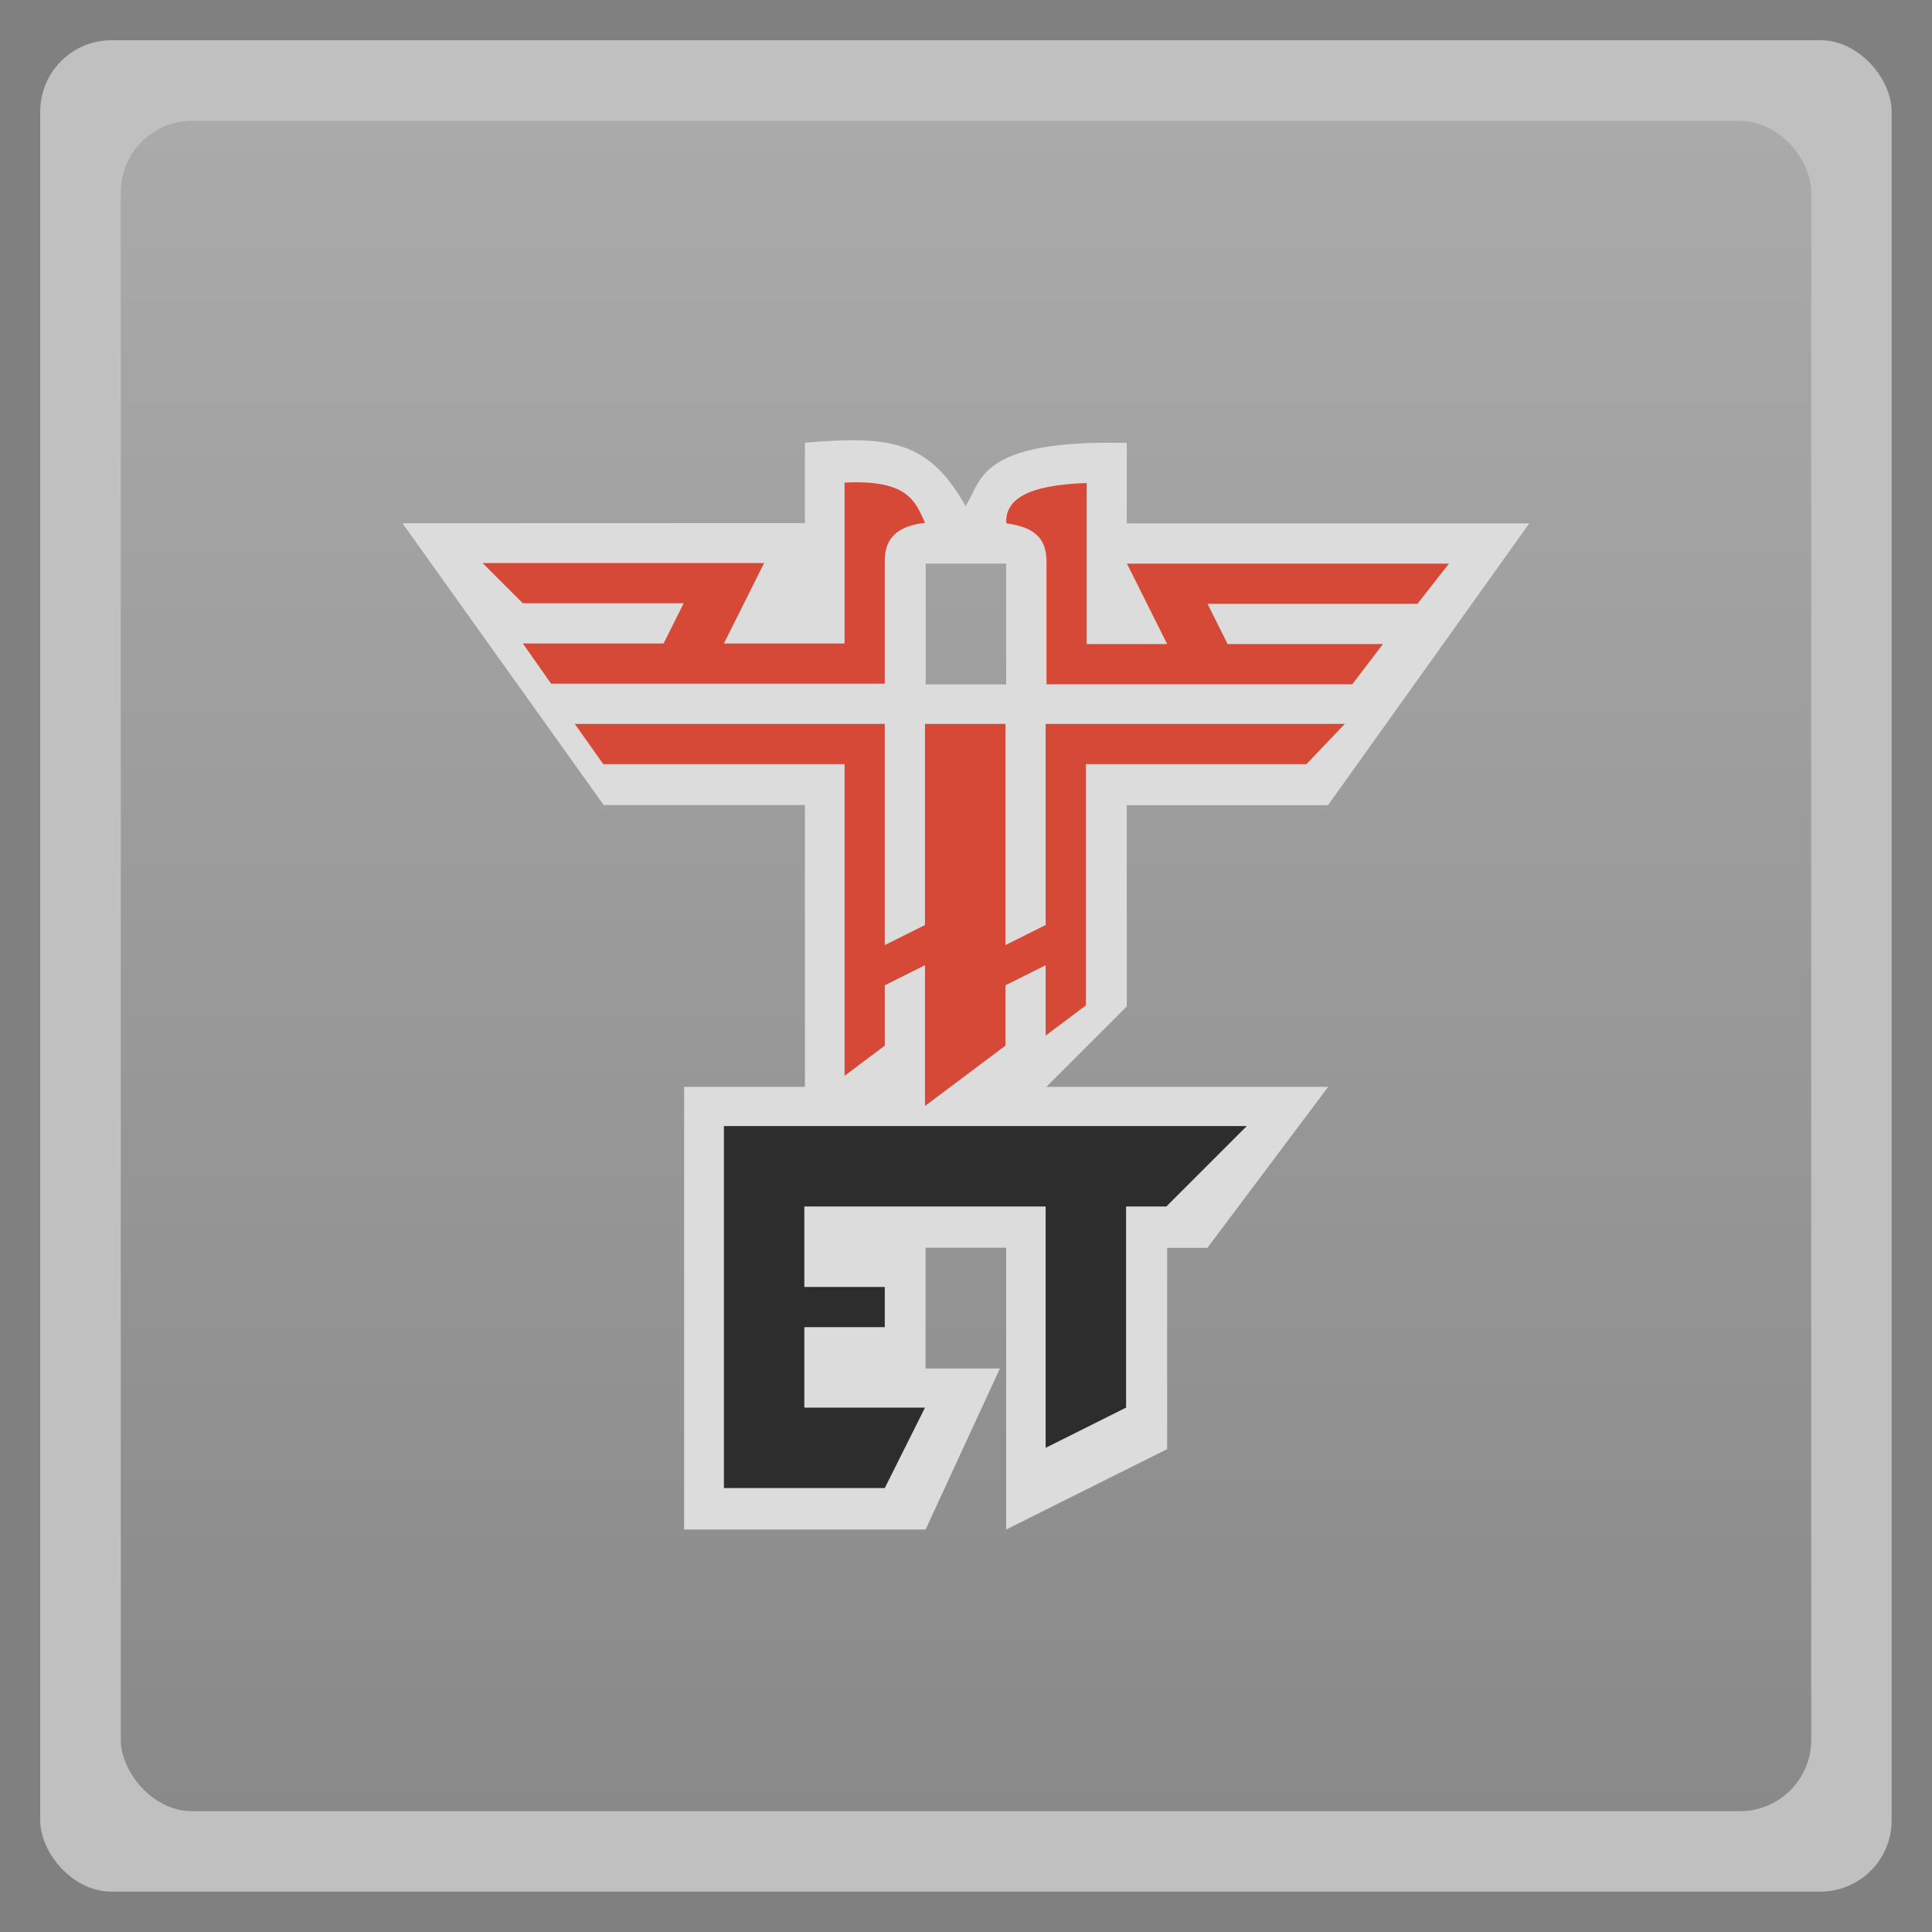 <svg xmlns="http://www.w3.org/2000/svg" xmlns:xlink="http://www.w3.org/1999/xlink" width="48" viewBox="0 0 13.547 13.547" height="48">
 <rect x="0" y="0" width="13.547" height="13.547" fill="#808080" stroke="none"/>
 <defs>
  <linearGradient id="0">
   <stop stop-color="#898989"/>
   <stop offset="1" stop-color="#aaaaaa"/>
  </linearGradient>
  <clipPath>
   <rect width="10.724" height="10.16" x="1.411" y="1.693" fill="#efefed"/>
  </clipPath>
  <linearGradient xlink:href="#0" id="1" y1="12.74" x2="0" y2="0.847" gradientUnits="userSpaceOnUse"/>
 </defs>
 <rect height="12.982" rx="0.5" y="0.282" x="0.282" width="12.982" opacity="0.5" fill="#ffffff" fill-rule="evenodd"/>
 <rect height="11.853" rx="0.5" y="0.847" x="0.847" width="11.853" fill="url(#1)" fill-rule="evenodd"/>
 <path d="m 2.822,3.669 1.411,1.976 1.411,0 0,1.976 -0.847,0 0,3.104 1.693,0 0.521,-1.129 c 0.044,0 -0.521,0 -0.521,0 l 0,-0.847 -0.564,0 0,2e-7 1.129,0 0,1.976 1.129,-0.564 0,-1.411 0.282,0 0.847,-1.129 -1.976,3.1e-6 0.564,-0.564 0,-1.411 1.411,0 1.411,-1.976 -2.822,0 0,-0.564 C 6.844,3.08 6.886,3.382 6.773,3.542 l 0,0.41 0.282,0 0,0.847 -0.564,0 0,-0.847 0.282,0 0,-0.399 C 6.512,3.086 6.239,3.055 5.644,3.104 l 0,0.564 z" fill="#dcdcdc"/>
 <path d="m 26,36 2,-1 0,-5 1,0 2,-2 -13,0 0,9 4,0 1,-2 -3,0 0,-2 2,0 0,-1 -2,0 0,-2 6,0 z" transform="scale(0.282,0.282)" fill="#2d2d2d"/>
 <path d="m 15,19 6,0 0,7.75 1,-0.75 0,-1.5 1,-0.5 0,3.5 2,-1.5 0,-1.5 1,-0.5 0,1.75 1,-0.75 0,-6 5.485,0 0.953,-1 L 26,18 l 0,5 -1,0.5 0,-5.5 -2,0 0,5 -1,0.5 0,-5.5 -7.708,0 z" transform="scale(0.282,0.282)" fill="#d64937"/>
 <path d="M 13,16 13.703,17 22,17 22,14 c -0.024,-0.691 0.404,-0.929 1,-1 -0.239,-0.525 -0.411,-1.08 -2,-1 l 0,4 -3,0 1,-2 -7,0 1,1 4,0 -0.5,1 z" transform="scale(0.282,0.282)" fill="#d64937"/>
 <path d="m 9.697,4.516 -0.215,0.282 -2.144,0 0,-0.847 C 7.344,3.74 7.209,3.693 7.056,3.669 7.047,3.507 7.196,3.4 7.62,3.387 l 0,1.129 0.564,0 -0.282,-0.564 2.258,0 -0.221,0.282 -1.472,0 0.141,0.282 z" fill="#d64937"/>
</svg>
